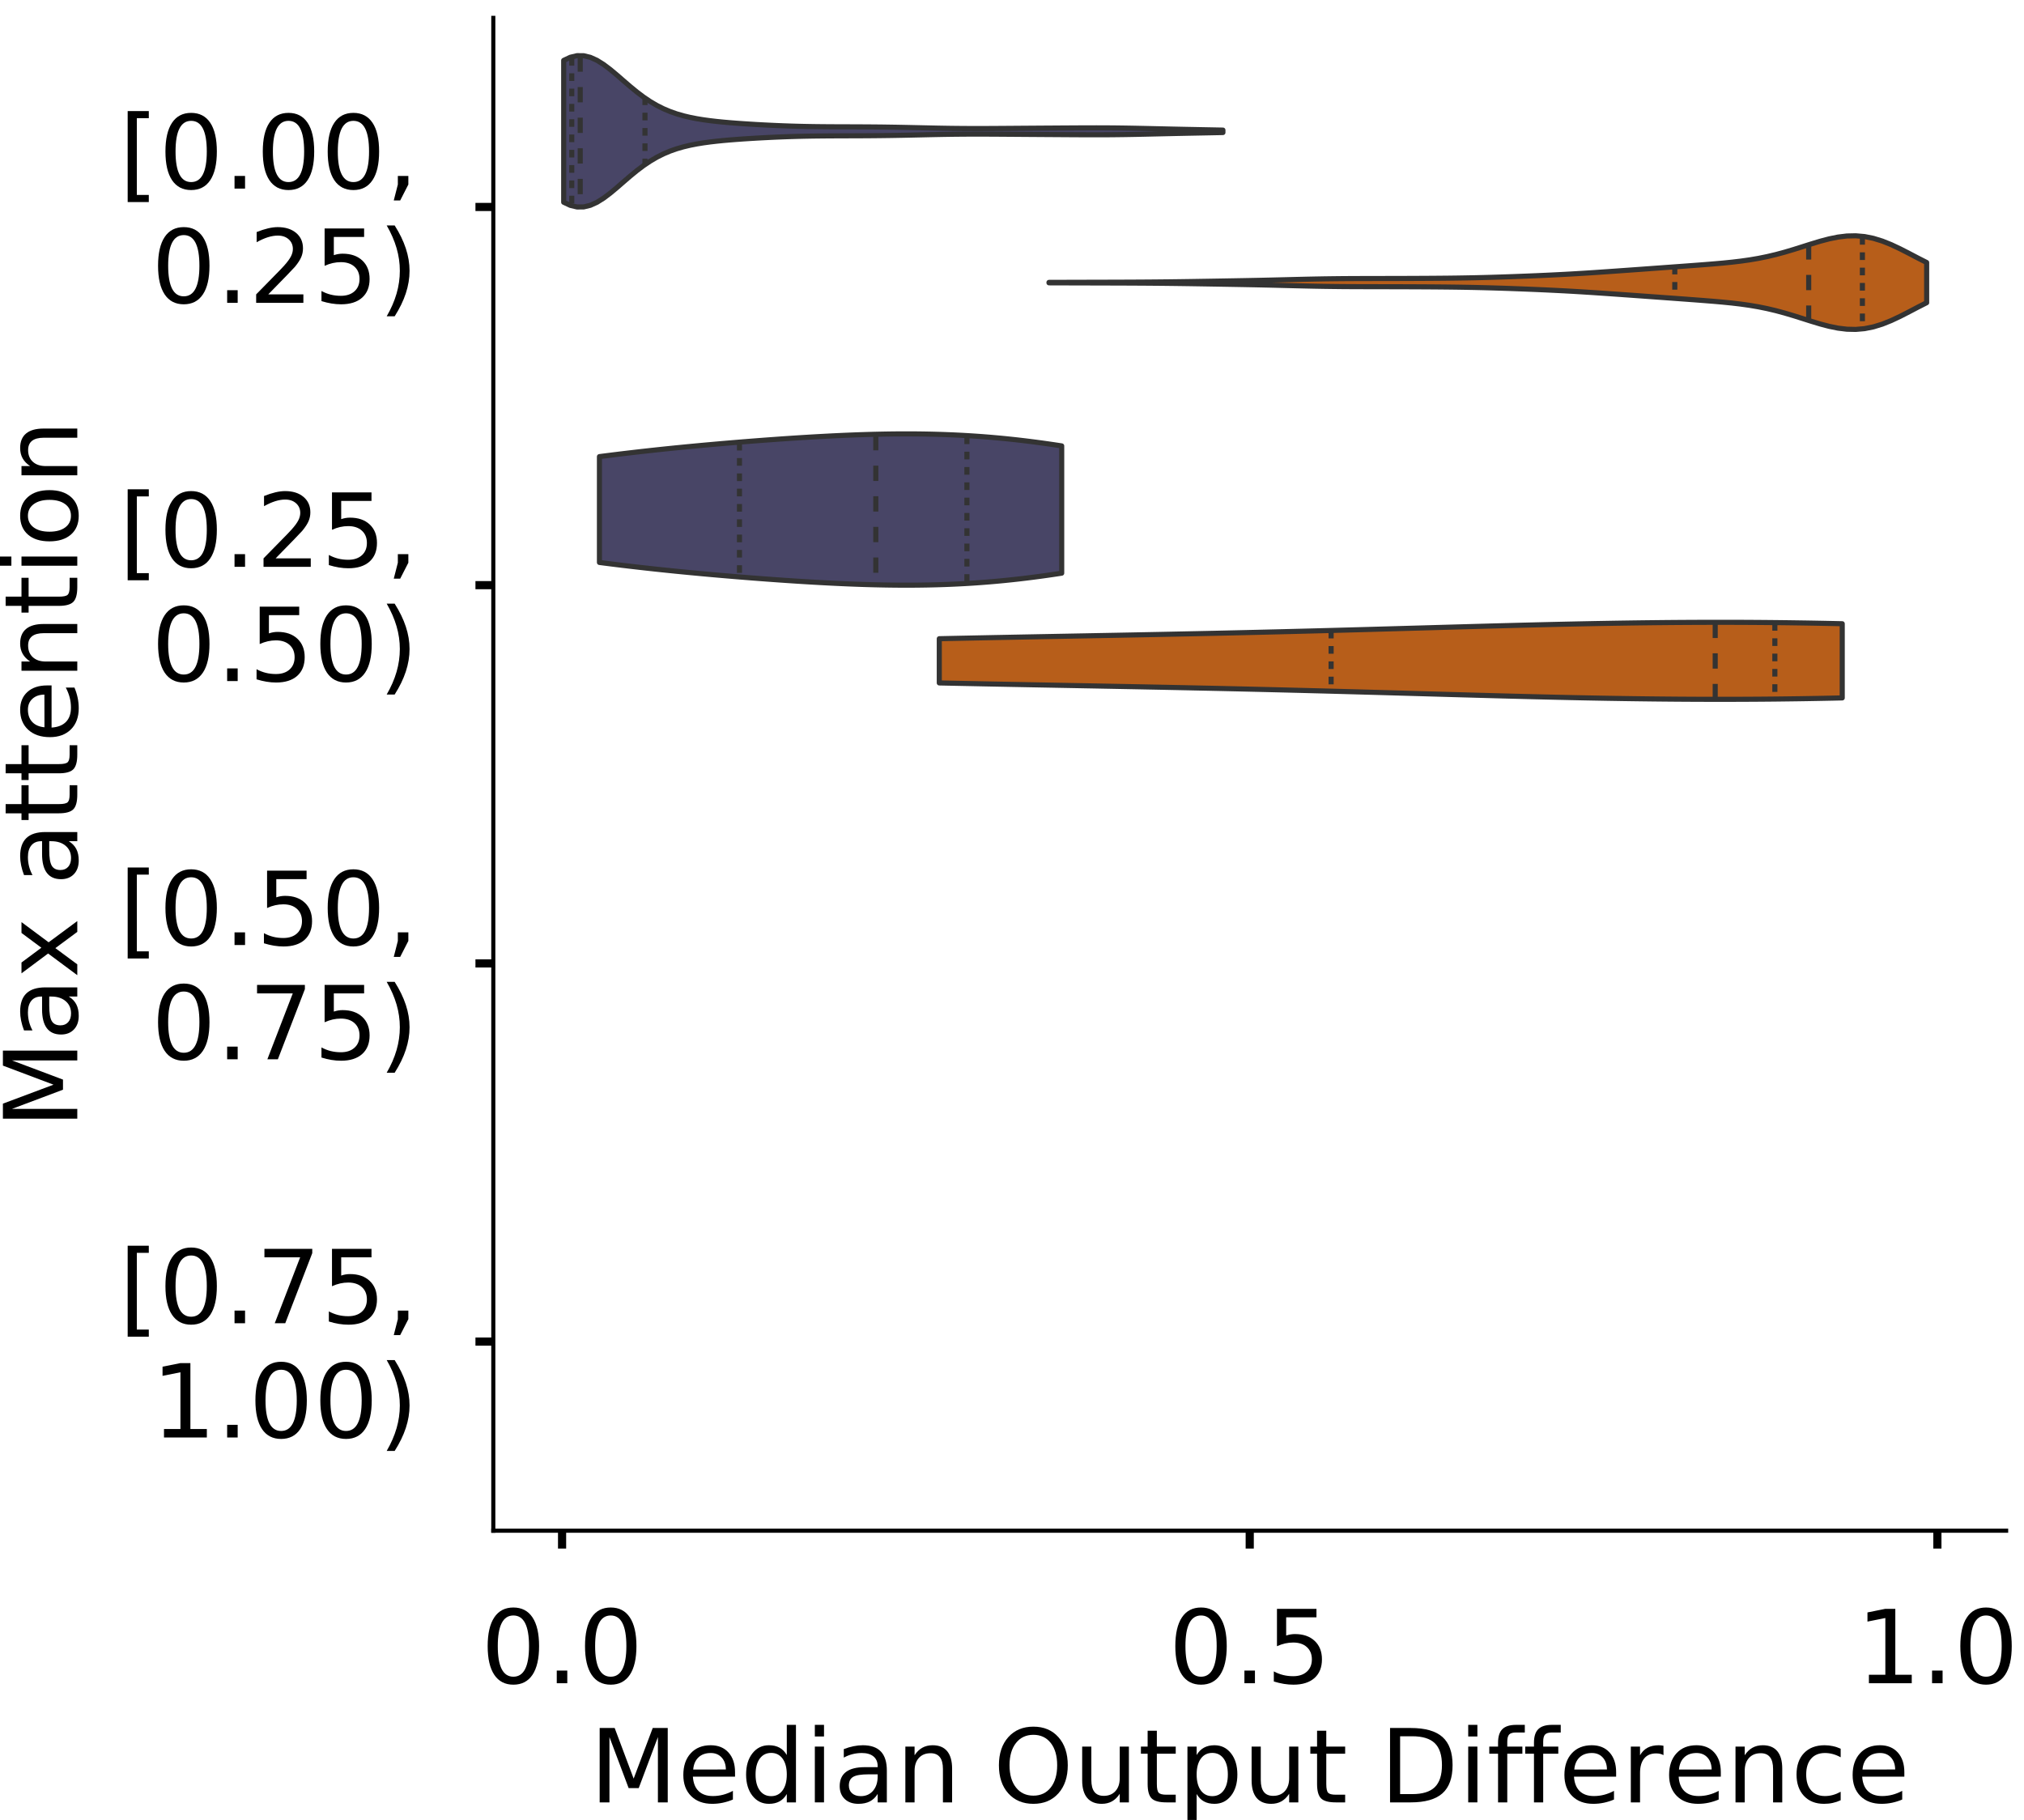 <?xml version="1.0" encoding="utf-8" standalone="no"?>
<!DOCTYPE svg PUBLIC "-//W3C//DTD SVG 1.1//EN"
  "http://www.w3.org/Graphics/SVG/1.1/DTD/svg11.dtd">
<!-- Created with matplotlib (https://matplotlib.org/) -->
<svg height="356.753pt" version="1.1" viewBox="0 0 396.753 356.753" width="396.753pt" xmlns="http://www.w3.org/2000/svg" xmlns:xlink="http://www.w3.org/1999/xlink">
 <defs>
  <style type="text/css">
*{stroke-linecap:butt;stroke-linejoin:round;}
  </style>
 </defs>
 <g id="figure_1">
  <g id="patch_1">
   <path d="M 0 356.753 
L 396.753 356.753 
L 396.753 0 
L 0 0 
z
" style="fill:#ffffff;"/>
  </g>
  <g id="axes_1">
   <g id="patch_2">
    <path d="M 96.7 300.053 
L 393.253 300.053 
L 393.253 3.5 
L 96.7 3.5 
z
" style="fill:#ffffff;"/>
   </g>
   <g id="PolyCollection_1">
    <defs>
     <path d="M 110.497 -317.107 
L 110.497 -344.916 
L 111.802 -345.531 
L 113.108 -345.839 
L 114.413 -345.831 
L 115.718 -345.517 
L 117.024 -344.927 
L 118.329 -344.11 
L 119.634 -343.125 
L 120.94 -342.034 
L 122.245 -340.9 
L 123.55 -339.777 
L 124.856 -338.708 
L 126.161 -337.724 
L 127.466 -336.846 
L 128.771 -336.081 
L 130.077 -335.428 
L 131.382 -334.879 
L 132.687 -334.423 
L 133.993 -334.047 
L 135.298 -333.738 
L 136.603 -333.483 
L 137.909 -333.271 
L 139.214 -333.094 
L 140.519 -332.943 
L 141.825 -332.812 
L 143.13 -332.698 
L 144.435 -332.595 
L 145.741 -332.503 
L 147.046 -332.419 
L 148.351 -332.341 
L 149.657 -332.269 
L 150.962 -332.204 
L 152.267 -332.145 
L 153.572 -332.092 
L 154.878 -332.046 
L 156.183 -332.007 
L 157.488 -331.975 
L 158.794 -331.95 
L 160.099 -331.931 
L 161.404 -331.917 
L 162.71 -331.907 
L 164.015 -331.9 
L 165.32 -331.896 
L 166.626 -331.892 
L 167.931 -331.887 
L 169.236 -331.881 
L 170.542 -331.873 
L 171.847 -331.862 
L 173.152 -331.848 
L 174.458 -331.829 
L 175.763 -331.808 
L 177.068 -331.783 
L 178.373 -331.756 
L 179.679 -331.727 
L 180.984 -331.698 
L 182.289 -331.669 
L 183.595 -331.641 
L 184.9 -331.617 
L 186.205 -331.596 
L 187.511 -331.58 
L 188.816 -331.568 
L 190.121 -331.561 
L 191.427 -331.558 
L 192.732 -331.56 
L 194.037 -331.565 
L 195.343 -331.572 
L 196.648 -331.581 
L 197.953 -331.59 
L 199.259 -331.6 
L 200.564 -331.61 
L 201.869 -331.619 
L 203.175 -331.628 
L 204.48 -331.637 
L 205.785 -331.645 
L 207.09 -331.654 
L 208.396 -331.663 
L 209.701 -331.671 
L 211.006 -331.679 
L 212.312 -331.685 
L 213.617 -331.689 
L 214.922 -331.691 
L 216.228 -331.688 
L 217.533 -331.681 
L 218.838 -331.669 
L 220.144 -331.653 
L 221.449 -331.632 
L 222.754 -331.607 
L 224.06 -331.58 
L 225.365 -331.551 
L 226.67 -331.521 
L 227.976 -331.491 
L 229.281 -331.461 
L 230.586 -331.433 
L 231.891 -331.405 
L 233.197 -331.379 
L 234.502 -331.354 
L 235.807 -331.328 
L 237.113 -331.303 
L 238.418 -331.278 
L 239.723 -331.252 
L 239.723 -330.772 
L 239.723 -330.772 
L 238.418 -330.746 
L 237.113 -330.72 
L 235.807 -330.695 
L 234.502 -330.67 
L 233.197 -330.645 
L 231.891 -330.618 
L 230.586 -330.591 
L 229.281 -330.562 
L 227.976 -330.533 
L 226.67 -330.503 
L 225.365 -330.473 
L 224.06 -330.444 
L 222.754 -330.416 
L 221.449 -330.392 
L 220.144 -330.371 
L 218.838 -330.355 
L 217.533 -330.343 
L 216.228 -330.336 
L 214.922 -330.333 
L 213.617 -330.334 
L 212.312 -330.339 
L 211.006 -330.345 
L 209.701 -330.353 
L 208.396 -330.361 
L 207.09 -330.37 
L 205.785 -330.378 
L 204.48 -330.387 
L 203.175 -330.396 
L 201.869 -330.405 
L 200.564 -330.414 
L 199.259 -330.424 
L 197.953 -330.434 
L 196.648 -330.443 
L 195.343 -330.452 
L 194.037 -330.459 
L 192.732 -330.464 
L 191.427 -330.465 
L 190.121 -330.463 
L 188.816 -330.456 
L 187.511 -330.444 
L 186.205 -330.428 
L 184.9 -330.407 
L 183.595 -330.382 
L 182.289 -330.355 
L 180.984 -330.326 
L 179.679 -330.297 
L 178.373 -330.268 
L 177.068 -330.24 
L 175.763 -330.216 
L 174.458 -330.194 
L 173.152 -330.176 
L 171.847 -330.162 
L 170.542 -330.151 
L 169.236 -330.142 
L 167.931 -330.137 
L 166.626 -330.132 
L 165.32 -330.128 
L 164.015 -330.123 
L 162.71 -330.117 
L 161.404 -330.107 
L 160.099 -330.093 
L 158.794 -330.074 
L 157.488 -330.049 
L 156.183 -330.017 
L 154.878 -329.978 
L 153.572 -329.932 
L 152.267 -329.879 
L 150.962 -329.82 
L 149.657 -329.754 
L 148.351 -329.683 
L 147.046 -329.605 
L 145.741 -329.521 
L 144.435 -329.428 
L 143.13 -329.326 
L 141.825 -329.212 
L 140.519 -329.081 
L 139.214 -328.93 
L 137.909 -328.752 
L 136.603 -328.541 
L 135.298 -328.286 
L 133.993 -327.976 
L 132.687 -327.601 
L 131.382 -327.145 
L 130.077 -326.596 
L 128.771 -325.943 
L 127.466 -325.177 
L 126.161 -324.299 
L 124.856 -323.316 
L 123.55 -322.247 
L 122.245 -321.124 
L 120.94 -319.989 
L 119.634 -318.899 
L 118.329 -317.914 
L 117.024 -317.097 
L 115.718 -316.507 
L 114.413 -316.192 
L 113.108 -316.184 
L 111.802 -316.493 
L 110.497 -317.107 
z
" id="m5680ef3401" style="stroke:#333333;"/>
    </defs>
    <g clip-path="url(#peee712cb5f)">
     <use style="fill:#484566;stroke:#333333;" x="0" xlink:href="#m5680ef3401" y="356.753"/>
    </g>
   </g>
   <g id="PolyCollection_2">
    <defs>
     <path d="M 205.626 -301.312 
L 205.626 -301.401 
L 207.364 -301.407 
L 209.102 -301.411 
L 210.84 -301.416 
L 212.578 -301.42 
L 214.316 -301.425 
L 216.053 -301.429 
L 217.791 -301.434 
L 219.529 -301.439 
L 221.267 -301.446 
L 223.005 -301.455 
L 224.742 -301.466 
L 226.48 -301.48 
L 228.218 -301.497 
L 229.956 -301.517 
L 231.694 -301.54 
L 233.432 -301.565 
L 235.169 -301.593 
L 236.907 -301.621 
L 238.645 -301.65 
L 240.383 -301.68 
L 242.121 -301.711 
L 243.859 -301.742 
L 245.596 -301.776 
L 247.334 -301.812 
L 249.072 -301.851 
L 250.81 -301.893 
L 252.548 -301.936 
L 254.286 -301.979 
L 256.023 -302.02 
L 257.761 -302.057 
L 259.499 -302.089 
L 261.237 -302.113 
L 262.975 -302.132 
L 264.712 -302.144 
L 266.45 -302.151 
L 268.188 -302.156 
L 269.926 -302.159 
L 271.664 -302.162 
L 273.402 -302.166 
L 275.139 -302.17 
L 276.877 -302.177 
L 278.615 -302.185 
L 280.353 -302.195 
L 282.091 -302.208 
L 283.829 -302.225 
L 285.566 -302.247 
L 287.304 -302.275 
L 289.042 -302.308 
L 290.78 -302.349 
L 292.518 -302.396 
L 294.256 -302.449 
L 295.993 -302.508 
L 297.731 -302.572 
L 299.469 -302.639 
L 301.207 -302.711 
L 302.945 -302.788 
L 304.683 -302.871 
L 306.42 -302.959 
L 308.158 -303.055 
L 309.896 -303.158 
L 311.634 -303.267 
L 313.372 -303.382 
L 315.109 -303.501 
L 316.847 -303.623 
L 318.585 -303.746 
L 320.323 -303.87 
L 322.061 -303.995 
L 323.799 -304.121 
L 325.536 -304.246 
L 327.274 -304.372 
L 329.012 -304.499 
L 330.75 -304.627 
L 332.488 -304.756 
L 334.226 -304.889 
L 335.963 -305.029 
L 337.701 -305.182 
L 339.439 -305.356 
L 341.177 -305.56 
L 342.915 -305.804 
L 344.653 -306.098 
L 346.39 -306.45 
L 348.128 -306.861 
L 349.866 -307.331 
L 351.604 -307.848 
L 353.342 -308.396 
L 355.079 -308.947 
L 356.817 -309.471 
L 358.555 -309.929 
L 360.293 -310.282 
L 362.031 -310.493 
L 363.769 -310.532 
L 365.506 -310.38 
L 367.244 -310.03 
L 368.982 -309.495 
L 370.72 -308.799 
L 372.458 -307.982 
L 374.196 -307.093 
L 375.933 -306.182 
L 377.671 -305.297 
L 377.671 -297.416 
L 377.671 -297.416 
L 375.933 -296.531 
L 374.196 -295.62 
L 372.458 -294.731 
L 370.72 -293.914 
L 368.982 -293.218 
L 367.244 -292.683 
L 365.506 -292.333 
L 363.769 -292.181 
L 362.031 -292.22 
L 360.293 -292.431 
L 358.555 -292.784 
L 356.817 -293.242 
L 355.079 -293.766 
L 353.342 -294.317 
L 351.604 -294.865 
L 349.866 -295.382 
L 348.128 -295.852 
L 346.39 -296.263 
L 344.653 -296.615 
L 342.915 -296.909 
L 341.177 -297.153 
L 339.439 -297.357 
L 337.701 -297.531 
L 335.963 -297.684 
L 334.226 -297.824 
L 332.488 -297.957 
L 330.75 -298.086 
L 329.012 -298.214 
L 327.274 -298.341 
L 325.536 -298.467 
L 323.799 -298.592 
L 322.061 -298.718 
L 320.323 -298.843 
L 318.585 -298.967 
L 316.847 -299.09 
L 315.109 -299.212 
L 313.372 -299.331 
L 311.634 -299.446 
L 309.896 -299.555 
L 308.158 -299.658 
L 306.42 -299.754 
L 304.683 -299.842 
L 302.945 -299.925 
L 301.207 -300.002 
L 299.469 -300.074 
L 297.731 -300.141 
L 295.993 -300.205 
L 294.256 -300.264 
L 292.518 -300.317 
L 290.78 -300.364 
L 289.042 -300.405 
L 287.304 -300.438 
L 285.566 -300.466 
L 283.829 -300.488 
L 282.091 -300.505 
L 280.353 -300.518 
L 278.615 -300.528 
L 276.877 -300.536 
L 275.139 -300.543 
L 273.402 -300.547 
L 271.664 -300.551 
L 269.926 -300.554 
L 268.188 -300.557 
L 266.45 -300.562 
L 264.712 -300.569 
L 262.975 -300.581 
L 261.237 -300.6 
L 259.499 -300.624 
L 257.761 -300.656 
L 256.023 -300.693 
L 254.286 -300.734 
L 252.548 -300.777 
L 250.81 -300.82 
L 249.072 -300.862 
L 247.334 -300.901 
L 245.596 -300.937 
L 243.859 -300.971 
L 242.121 -301.002 
L 240.383 -301.033 
L 238.645 -301.063 
L 236.907 -301.092 
L 235.169 -301.12 
L 233.432 -301.148 
L 231.694 -301.173 
L 229.956 -301.196 
L 228.218 -301.216 
L 226.48 -301.233 
L 224.742 -301.247 
L 223.005 -301.258 
L 221.267 -301.267 
L 219.529 -301.274 
L 217.791 -301.279 
L 216.053 -301.284 
L 214.316 -301.288 
L 212.578 -301.293 
L 210.84 -301.297 
L 209.102 -301.302 
L 207.364 -301.306 
L 205.626 -301.312 
z
" id="m2da9408fcd" style="stroke:#333333;"/>
    </defs>
    <g clip-path="url(#peee712cb5f)">
     <use style="fill:#b75e1a;stroke:#333333;" x="0" xlink:href="#m2da9408fcd" y="356.753"/>
    </g>
   </g>
   <g id="PolyCollection_3">
    <defs>
     <path d="M 117.506 -246.499 
L 117.506 -267.248 
L 118.421 -267.366 
L 119.337 -267.482 
L 120.252 -267.596 
L 121.167 -267.709 
L 122.083 -267.82 
L 122.998 -267.929 
L 123.913 -268.036 
L 124.828 -268.142 
L 125.744 -268.246 
L 126.659 -268.348 
L 127.574 -268.449 
L 128.49 -268.548 
L 129.405 -268.646 
L 130.32 -268.742 
L 131.236 -268.836 
L 132.151 -268.929 
L 133.066 -269.02 
L 133.981 -269.11 
L 134.897 -269.199 
L 135.812 -269.286 
L 136.727 -269.372 
L 137.643 -269.457 
L 138.558 -269.54 
L 139.473 -269.622 
L 140.389 -269.703 
L 141.304 -269.783 
L 142.219 -269.861 
L 143.134 -269.938 
L 144.05 -270.015 
L 144.965 -270.09 
L 145.88 -270.163 
L 146.796 -270.236 
L 147.711 -270.307 
L 148.626 -270.378 
L 149.541 -270.447 
L 150.457 -270.515 
L 151.372 -270.581 
L 152.287 -270.647 
L 153.203 -270.711 
L 154.118 -270.774 
L 155.033 -270.835 
L 155.949 -270.895 
L 156.864 -270.953 
L 157.779 -271.01 
L 158.694 -271.065 
L 159.61 -271.119 
L 160.525 -271.171 
L 161.44 -271.22 
L 162.356 -271.268 
L 163.271 -271.315 
L 164.186 -271.358 
L 165.101 -271.4 
L 166.017 -271.44 
L 166.932 -271.477 
L 167.847 -271.512 
L 168.763 -271.544 
L 169.678 -271.573 
L 170.593 -271.6 
L 171.509 -271.624 
L 172.424 -271.644 
L 173.339 -271.662 
L 174.254 -271.677 
L 175.17 -271.688 
L 176.085 -271.696 
L 177 -271.7 
L 177.916 -271.701 
L 178.831 -271.698 
L 179.746 -271.692 
L 180.661 -271.681 
L 181.577 -271.667 
L 182.492 -271.649 
L 183.407 -271.626 
L 184.323 -271.599 
L 185.238 -271.569 
L 186.153 -271.533 
L 187.069 -271.494 
L 187.984 -271.45 
L 188.899 -271.402 
L 189.814 -271.349 
L 190.73 -271.291 
L 191.645 -271.229 
L 192.56 -271.163 
L 193.476 -271.091 
L 194.391 -271.016 
L 195.306 -270.935 
L 196.221 -270.851 
L 197.137 -270.761 
L 198.052 -270.667 
L 198.967 -270.569 
L 199.883 -270.466 
L 200.798 -270.358 
L 201.713 -270.246 
L 202.629 -270.13 
L 203.544 -270.01 
L 204.459 -269.885 
L 205.374 -269.757 
L 206.29 -269.624 
L 207.205 -269.488 
L 208.12 -269.347 
L 208.12 -244.4 
L 208.12 -244.4 
L 207.205 -244.259 
L 206.29 -244.123 
L 205.374 -243.99 
L 204.459 -243.862 
L 203.544 -243.737 
L 202.629 -243.617 
L 201.713 -243.501 
L 200.798 -243.389 
L 199.883 -243.281 
L 198.967 -243.178 
L 198.052 -243.08 
L 197.137 -242.986 
L 196.221 -242.896 
L 195.306 -242.812 
L 194.391 -242.731 
L 193.476 -242.656 
L 192.56 -242.584 
L 191.645 -242.518 
L 190.73 -242.456 
L 189.814 -242.398 
L 188.899 -242.345 
L 187.984 -242.297 
L 187.069 -242.253 
L 186.153 -242.214 
L 185.238 -242.178 
L 184.323 -242.148 
L 183.407 -242.121 
L 182.492 -242.098 
L 181.577 -242.08 
L 180.661 -242.066 
L 179.746 -242.055 
L 178.831 -242.049 
L 177.916 -242.046 
L 177 -242.047 
L 176.085 -242.051 
L 175.17 -242.059 
L 174.254 -242.07 
L 173.339 -242.085 
L 172.424 -242.103 
L 171.509 -242.123 
L 170.593 -242.147 
L 169.678 -242.174 
L 168.763 -242.203 
L 167.847 -242.235 
L 166.932 -242.27 
L 166.017 -242.307 
L 165.101 -242.347 
L 164.186 -242.389 
L 163.271 -242.432 
L 162.356 -242.479 
L 161.44 -242.527 
L 160.525 -242.576 
L 159.61 -242.628 
L 158.694 -242.682 
L 157.779 -242.737 
L 156.864 -242.794 
L 155.949 -242.852 
L 155.033 -242.912 
L 154.118 -242.973 
L 153.203 -243.036 
L 152.287 -243.1 
L 151.372 -243.166 
L 150.457 -243.232 
L 149.541 -243.3 
L 148.626 -243.369 
L 147.711 -243.44 
L 146.796 -243.511 
L 145.88 -243.584 
L 144.965 -243.657 
L 144.05 -243.732 
L 143.134 -243.809 
L 142.219 -243.886 
L 141.304 -243.964 
L 140.389 -244.044 
L 139.473 -244.125 
L 138.558 -244.207 
L 137.643 -244.29 
L 136.727 -244.375 
L 135.812 -244.461 
L 134.897 -244.548 
L 133.981 -244.637 
L 133.066 -244.727 
L 132.151 -244.818 
L 131.236 -244.911 
L 130.32 -245.005 
L 129.405 -245.101 
L 128.49 -245.199 
L 127.574 -245.298 
L 126.659 -245.399 
L 125.744 -245.501 
L 124.828 -245.605 
L 123.913 -245.711 
L 122.998 -245.818 
L 122.083 -245.927 
L 121.167 -246.038 
L 120.252 -246.151 
L 119.337 -246.265 
L 118.421 -246.381 
L 117.506 -246.499 
z
" id="mc941c85f99" style="stroke:#333333;"/>
    </defs>
    <g clip-path="url(#peee712cb5f)">
     <use style="fill:#484566;stroke:#333333;" x="0" xlink:href="#mc941c85f99" y="356.753"/>
    </g>
   </g>
   <g id="PolyCollection_4">
    <defs>
     <path d="M 184.124 -222.883 
L 184.124 -231.553 
L 185.912 -231.591 
L 187.7 -231.628 
L 189.488 -231.665 
L 191.275 -231.701 
L 193.063 -231.736 
L 194.851 -231.772 
L 196.639 -231.806 
L 198.427 -231.841 
L 200.215 -231.875 
L 202.003 -231.909 
L 203.79 -231.943 
L 205.578 -231.976 
L 207.366 -232.01 
L 209.154 -232.043 
L 210.942 -232.077 
L 212.73 -232.11 
L 214.518 -232.144 
L 216.305 -232.177 
L 218.093 -232.211 
L 219.881 -232.245 
L 221.669 -232.279 
L 223.457 -232.314 
L 225.245 -232.349 
L 227.033 -232.384 
L 228.82 -232.42 
L 230.608 -232.457 
L 232.396 -232.493 
L 234.184 -232.531 
L 235.972 -232.569 
L 237.76 -232.607 
L 239.548 -232.647 
L 241.335 -232.687 
L 243.123 -232.727 
L 244.911 -232.768 
L 246.699 -232.81 
L 248.487 -232.853 
L 250.275 -232.896 
L 252.063 -232.94 
L 253.85 -232.985 
L 255.638 -233.03 
L 257.426 -233.076 
L 259.214 -233.123 
L 261.002 -233.17 
L 262.79 -233.218 
L 264.578 -233.266 
L 266.365 -233.315 
L 268.153 -233.364 
L 269.941 -233.414 
L 271.729 -233.464 
L 273.517 -233.514 
L 275.305 -233.564 
L 277.093 -233.615 
L 278.88 -233.665 
L 280.668 -233.716 
L 282.456 -233.767 
L 284.244 -233.817 
L 286.032 -233.867 
L 287.82 -233.917 
L 289.608 -233.966 
L 291.395 -234.015 
L 293.183 -234.063 
L 294.971 -234.11 
L 296.759 -234.157 
L 298.547 -234.203 
L 300.335 -234.247 
L 302.123 -234.291 
L 303.91 -234.333 
L 305.698 -234.374 
L 307.486 -234.413 
L 309.274 -234.451 
L 311.062 -234.487 
L 312.85 -234.522 
L 314.638 -234.554 
L 316.425 -234.585 
L 318.213 -234.613 
L 320.001 -234.64 
L 321.789 -234.664 
L 323.577 -234.685 
L 325.365 -234.705 
L 327.153 -234.722 
L 328.94 -234.736 
L 330.728 -234.747 
L 332.516 -234.756 
L 334.304 -234.762 
L 336.092 -234.766 
L 337.88 -234.766 
L 339.668 -234.763 
L 341.455 -234.758 
L 343.243 -234.749 
L 345.031 -234.737 
L 346.819 -234.722 
L 348.607 -234.704 
L 350.395 -234.683 
L 352.183 -234.658 
L 353.971 -234.631 
L 355.758 -234.6 
L 357.546 -234.566 
L 359.334 -234.529 
L 361.122 -234.489 
L 361.122 -219.947 
L 361.122 -219.947 
L 359.334 -219.907 
L 357.546 -219.87 
L 355.758 -219.836 
L 353.971 -219.805 
L 352.183 -219.778 
L 350.395 -219.754 
L 348.607 -219.732 
L 346.819 -219.714 
L 345.031 -219.699 
L 343.243 -219.688 
L 341.455 -219.679 
L 339.668 -219.673 
L 337.88 -219.67 
L 336.092 -219.671 
L 334.304 -219.674 
L 332.516 -219.68 
L 330.728 -219.689 
L 328.94 -219.7 
L 327.153 -219.715 
L 325.365 -219.732 
L 323.577 -219.751 
L 321.789 -219.773 
L 320.001 -219.797 
L 318.213 -219.823 
L 316.425 -219.852 
L 314.638 -219.882 
L 312.85 -219.915 
L 311.062 -219.949 
L 309.274 -219.985 
L 307.486 -220.023 
L 305.698 -220.063 
L 303.91 -220.103 
L 302.123 -220.146 
L 300.335 -220.189 
L 298.547 -220.234 
L 296.759 -220.279 
L 294.971 -220.326 
L 293.183 -220.373 
L 291.395 -220.422 
L 289.608 -220.47 
L 287.82 -220.52 
L 286.032 -220.569 
L 284.244 -220.619 
L 282.456 -220.67 
L 280.668 -220.72 
L 278.88 -220.771 
L 277.093 -220.822 
L 275.305 -220.872 
L 273.517 -220.923 
L 271.729 -220.973 
L 269.941 -221.023 
L 268.153 -221.072 
L 266.365 -221.122 
L 264.578 -221.17 
L 262.79 -221.219 
L 261.002 -221.266 
L 259.214 -221.314 
L 257.426 -221.36 
L 255.638 -221.406 
L 253.85 -221.451 
L 252.063 -221.496 
L 250.275 -221.54 
L 248.487 -221.583 
L 246.699 -221.626 
L 244.911 -221.668 
L 243.123 -221.709 
L 241.335 -221.75 
L 239.548 -221.79 
L 237.76 -221.829 
L 235.972 -221.867 
L 234.184 -221.905 
L 232.396 -221.943 
L 230.608 -221.98 
L 228.82 -222.016 
L 227.033 -222.052 
L 225.245 -222.087 
L 223.457 -222.122 
L 221.669 -222.157 
L 219.881 -222.191 
L 218.093 -222.225 
L 216.305 -222.259 
L 214.518 -222.293 
L 212.73 -222.326 
L 210.942 -222.36 
L 209.154 -222.393 
L 207.366 -222.426 
L 205.578 -222.46 
L 203.79 -222.493 
L 202.003 -222.527 
L 200.215 -222.561 
L 198.427 -222.595 
L 196.639 -222.63 
L 194.851 -222.665 
L 193.063 -222.7 
L 191.275 -222.736 
L 189.488 -222.772 
L 187.7 -222.808 
L 185.912 -222.845 
L 184.124 -222.883 
z
" id="md02d00d6b4" style="stroke:#333333;"/>
    </defs>
    <g clip-path="url(#peee712cb5f)">
     <use style="fill:#b75e1a;stroke:#333333;" x="0" xlink:href="#md02d00d6b4" y="356.753"/>
    </g>
   </g>
   <g id="patch_3">
    <path clip-path="url(#peee712cb5f)" d="M 110.18 40.569 
L 110.18 40.569 
L 110.18 40.569 
L 110.18 40.569 
z
" style="fill:#484566;stroke:#333333;stroke-linejoin:miter;stroke-width:0.5;"/>
   </g>
   <g id="patch_4">
    <path clip-path="url(#peee712cb5f)" d="M 110.18 40.569 
L 110.18 40.569 
L 110.18 40.569 
L 110.18 40.569 
z
" style="fill:#b75e1a;stroke:#333333;stroke-linejoin:miter;stroke-width:0.5;"/>
   </g>
   <g id="matplotlib.axis_1">
    <g id="xtick_1">
     <g id="line2d_1">
      <defs>
       <path d="M 0 0 
L 0 3.5 
" id="mf7073742e5" style="stroke:#000000;stroke-width:1.6;"/>
      </defs>
      <g>
       <use style="stroke:#000000;stroke-width:1.6;" x="110.18" xlink:href="#mf7073742e5" y="300.053"/>
      </g>
     </g>
     <g id="text_1">
      <!-- 0.0 -->
      <defs>
       <path d="M 31.781 66.406 
Q 24.172 66.406 20.328 58.906 
Q 16.5 51.422 16.5 36.375 
Q 16.5 21.391 20.328 13.891 
Q 24.172 6.391 31.781 6.391 
Q 39.453 6.391 43.281 13.891 
Q 47.125 21.391 47.125 36.375 
Q 47.125 51.422 43.281 58.906 
Q 39.453 66.406 31.781 66.406 
z
M 31.781 74.219 
Q 44.047 74.219 50.516 64.516 
Q 56.984 54.828 56.984 36.375 
Q 56.984 17.969 50.516 8.266 
Q 44.047 -1.422 31.781 -1.422 
Q 19.531 -1.422 13.062 8.266 
Q 6.594 17.969 6.594 36.375 
Q 6.594 54.828 13.062 64.516 
Q 19.531 74.219 31.781 74.219 
z
" id="DejaVuSans-48"/>
       <path d="M 10.688 12.406 
L 21 12.406 
L 21 0 
L 10.688 0 
z
" id="DejaVuSans-46"/>
      </defs>
      <g transform="translate(94.277 329.95)scale(0.2 -0.2)">
       <use xlink:href="#DejaVuSans-48"/>
       <use x="63.623" xlink:href="#DejaVuSans-46"/>
       <use x="95.41" xlink:href="#DejaVuSans-48"/>
      </g>
     </g>
    </g>
    <g id="xtick_2">
     <g id="line2d_2">
      <g>
       <use style="stroke:#000000;stroke-width:1.6;" x="244.977" xlink:href="#mf7073742e5" y="300.053"/>
      </g>
     </g>
     <g id="text_2">
      <!-- 0.5 -->
      <defs>
       <path d="M 10.797 72.906 
L 49.516 72.906 
L 49.516 64.594 
L 19.828 64.594 
L 19.828 46.734 
Q 21.969 47.469 24.109 47.828 
Q 26.266 48.188 28.422 48.188 
Q 40.625 48.188 47.75 41.5 
Q 54.891 34.812 54.891 23.391 
Q 54.891 11.625 47.562 5.094 
Q 40.234 -1.422 26.906 -1.422 
Q 22.312 -1.422 17.547 -0.641 
Q 12.797 0.141 7.719 1.703 
L 7.719 11.625 
Q 12.109 9.234 16.797 8.062 
Q 21.484 6.891 26.703 6.891 
Q 35.156 6.891 40.078 11.328 
Q 45.016 15.766 45.016 23.391 
Q 45.016 31 40.078 35.438 
Q 35.156 39.891 26.703 39.891 
Q 22.75 39.891 18.812 39.016 
Q 14.891 38.141 10.797 36.281 
z
" id="DejaVuSans-53"/>
      </defs>
      <g transform="translate(229.074 329.95)scale(0.2 -0.2)">
       <use xlink:href="#DejaVuSans-48"/>
       <use x="63.623" xlink:href="#DejaVuSans-46"/>
       <use x="95.41" xlink:href="#DejaVuSans-53"/>
      </g>
     </g>
    </g>
    <g id="xtick_3">
     <g id="line2d_3">
      <g>
       <use style="stroke:#000000;stroke-width:1.6;" x="379.774" xlink:href="#mf7073742e5" y="300.053"/>
      </g>
     </g>
     <g id="text_3">
      <!-- 1.0 -->
      <defs>
       <path d="M 12.406 8.297 
L 28.516 8.297 
L 28.516 63.922 
L 10.984 60.406 
L 10.984 69.391 
L 28.422 72.906 
L 38.281 72.906 
L 38.281 8.297 
L 54.391 8.297 
L 54.391 0 
L 12.406 0 
z
" id="DejaVuSans-49"/>
      </defs>
      <g transform="translate(363.871 329.95)scale(0.2 -0.2)">
       <use xlink:href="#DejaVuSans-49"/>
       <use x="63.623" xlink:href="#DejaVuSans-46"/>
       <use x="95.41" xlink:href="#DejaVuSans-48"/>
      </g>
     </g>
    </g>
    <g id="text_4">
     <!-- Median Output Difference -->
     <defs>
      <path d="M 9.812 72.906 
L 24.516 72.906 
L 43.109 23.297 
L 61.812 72.906 
L 76.516 72.906 
L 76.516 0 
L 66.891 0 
L 66.891 64.016 
L 48.094 14.016 
L 38.188 14.016 
L 19.391 64.016 
L 19.391 0 
L 9.812 0 
z
" id="DejaVuSans-77"/>
      <path d="M 56.203 29.594 
L 56.203 25.203 
L 14.891 25.203 
Q 15.484 15.922 20.484 11.062 
Q 25.484 6.203 34.422 6.203 
Q 39.594 6.203 44.453 7.469 
Q 49.312 8.734 54.109 11.281 
L 54.109 2.781 
Q 49.266 0.734 44.188 -0.344 
Q 39.109 -1.422 33.891 -1.422 
Q 20.797 -1.422 13.156 6.188 
Q 5.516 13.812 5.516 26.812 
Q 5.516 40.234 12.766 48.109 
Q 20.016 56 32.328 56 
Q 43.359 56 49.781 48.891 
Q 56.203 41.797 56.203 29.594 
z
M 47.219 32.234 
Q 47.125 39.594 43.094 43.984 
Q 39.062 48.391 32.422 48.391 
Q 24.906 48.391 20.391 44.141 
Q 15.875 39.891 15.188 32.172 
z
" id="DejaVuSans-101"/>
      <path d="M 45.406 46.391 
L 45.406 75.984 
L 54.391 75.984 
L 54.391 0 
L 45.406 0 
L 45.406 8.203 
Q 42.578 3.328 38.25 0.953 
Q 33.938 -1.422 27.875 -1.422 
Q 17.969 -1.422 11.734 6.484 
Q 5.516 14.406 5.516 27.297 
Q 5.516 40.188 11.734 48.094 
Q 17.969 56 27.875 56 
Q 33.938 56 38.25 53.625 
Q 42.578 51.266 45.406 46.391 
z
M 14.797 27.297 
Q 14.797 17.391 18.875 11.75 
Q 22.953 6.109 30.078 6.109 
Q 37.203 6.109 41.297 11.75 
Q 45.406 17.391 45.406 27.297 
Q 45.406 37.203 41.297 42.844 
Q 37.203 48.484 30.078 48.484 
Q 22.953 48.484 18.875 42.844 
Q 14.797 37.203 14.797 27.297 
z
" id="DejaVuSans-100"/>
      <path d="M 9.422 54.688 
L 18.406 54.688 
L 18.406 0 
L 9.422 0 
z
M 9.422 75.984 
L 18.406 75.984 
L 18.406 64.594 
L 9.422 64.594 
z
" id="DejaVuSans-105"/>
      <path d="M 34.281 27.484 
Q 23.391 27.484 19.188 25 
Q 14.984 22.516 14.984 16.5 
Q 14.984 11.719 18.141 8.906 
Q 21.297 6.109 26.703 6.109 
Q 34.188 6.109 38.703 11.406 
Q 43.219 16.703 43.219 25.484 
L 43.219 27.484 
z
M 52.203 31.203 
L 52.203 0 
L 43.219 0 
L 43.219 8.297 
Q 40.141 3.328 35.547 0.953 
Q 30.953 -1.422 24.312 -1.422 
Q 15.922 -1.422 10.953 3.297 
Q 6 8.016 6 15.922 
Q 6 25.141 12.172 29.828 
Q 18.359 34.516 30.609 34.516 
L 43.219 34.516 
L 43.219 35.406 
Q 43.219 41.609 39.141 45 
Q 35.062 48.391 27.688 48.391 
Q 23 48.391 18.547 47.266 
Q 14.109 46.141 10.016 43.891 
L 10.016 52.203 
Q 14.938 54.109 19.578 55.047 
Q 24.219 56 28.609 56 
Q 40.484 56 46.344 49.844 
Q 52.203 43.703 52.203 31.203 
z
" id="DejaVuSans-97"/>
      <path d="M 54.891 33.016 
L 54.891 0 
L 45.906 0 
L 45.906 32.719 
Q 45.906 40.484 42.875 44.328 
Q 39.844 48.188 33.797 48.188 
Q 26.516 48.188 22.312 43.547 
Q 18.109 38.922 18.109 30.906 
L 18.109 0 
L 9.078 0 
L 9.078 54.688 
L 18.109 54.688 
L 18.109 46.188 
Q 21.344 51.125 25.703 53.562 
Q 30.078 56 35.797 56 
Q 45.219 56 50.047 50.172 
Q 54.891 44.344 54.891 33.016 
z
" id="DejaVuSans-110"/>
      <path id="DejaVuSans-32"/>
      <path d="M 39.406 66.219 
Q 28.656 66.219 22.328 58.203 
Q 16.016 50.203 16.016 36.375 
Q 16.016 22.609 22.328 14.594 
Q 28.656 6.594 39.406 6.594 
Q 50.141 6.594 56.422 14.594 
Q 62.703 22.609 62.703 36.375 
Q 62.703 50.203 56.422 58.203 
Q 50.141 66.219 39.406 66.219 
z
M 39.406 74.219 
Q 54.734 74.219 63.906 63.938 
Q 73.094 53.656 73.094 36.375 
Q 73.094 19.141 63.906 8.859 
Q 54.734 -1.422 39.406 -1.422 
Q 24.031 -1.422 14.812 8.828 
Q 5.609 19.094 5.609 36.375 
Q 5.609 53.656 14.812 63.938 
Q 24.031 74.219 39.406 74.219 
z
" id="DejaVuSans-79"/>
      <path d="M 8.5 21.578 
L 8.5 54.688 
L 17.484 54.688 
L 17.484 21.922 
Q 17.484 14.156 20.5 10.266 
Q 23.531 6.391 29.594 6.391 
Q 36.859 6.391 41.078 11.031 
Q 45.312 15.672 45.312 23.688 
L 45.312 54.688 
L 54.297 54.688 
L 54.297 0 
L 45.312 0 
L 45.312 8.406 
Q 42.047 3.422 37.719 1 
Q 33.406 -1.422 27.688 -1.422 
Q 18.266 -1.422 13.375 4.438 
Q 8.5 10.297 8.5 21.578 
z
M 31.109 56 
z
" id="DejaVuSans-117"/>
      <path d="M 18.312 70.219 
L 18.312 54.688 
L 36.812 54.688 
L 36.812 47.703 
L 18.312 47.703 
L 18.312 18.016 
Q 18.312 11.328 20.141 9.422 
Q 21.969 7.516 27.594 7.516 
L 36.812 7.516 
L 36.812 0 
L 27.594 0 
Q 17.188 0 13.234 3.875 
Q 9.281 7.766 9.281 18.016 
L 9.281 47.703 
L 2.688 47.703 
L 2.688 54.688 
L 9.281 54.688 
L 9.281 70.219 
z
" id="DejaVuSans-116"/>
      <path d="M 18.109 8.203 
L 18.109 -20.797 
L 9.078 -20.797 
L 9.078 54.688 
L 18.109 54.688 
L 18.109 46.391 
Q 20.953 51.266 25.266 53.625 
Q 29.594 56 35.594 56 
Q 45.562 56 51.781 48.094 
Q 58.016 40.188 58.016 27.297 
Q 58.016 14.406 51.781 6.484 
Q 45.562 -1.422 35.594 -1.422 
Q 29.594 -1.422 25.266 0.953 
Q 20.953 3.328 18.109 8.203 
z
M 48.688 27.297 
Q 48.688 37.203 44.609 42.844 
Q 40.531 48.484 33.406 48.484 
Q 26.266 48.484 22.188 42.844 
Q 18.109 37.203 18.109 27.297 
Q 18.109 17.391 22.188 11.75 
Q 26.266 6.109 33.406 6.109 
Q 40.531 6.109 44.609 11.75 
Q 48.688 17.391 48.688 27.297 
z
" id="DejaVuSans-112"/>
      <path d="M 19.672 64.797 
L 19.672 8.109 
L 31.594 8.109 
Q 46.688 8.109 53.688 14.938 
Q 60.688 21.781 60.688 36.531 
Q 60.688 51.172 53.688 57.984 
Q 46.688 64.797 31.594 64.797 
z
M 9.812 72.906 
L 30.078 72.906 
Q 51.266 72.906 61.172 64.094 
Q 71.094 55.281 71.094 36.531 
Q 71.094 17.672 61.125 8.828 
Q 51.172 0 30.078 0 
L 9.812 0 
z
" id="DejaVuSans-68"/>
      <path d="M 37.109 75.984 
L 37.109 68.5 
L 28.516 68.5 
Q 23.688 68.5 21.797 66.547 
Q 19.922 64.594 19.922 59.516 
L 19.922 54.688 
L 34.719 54.688 
L 34.719 47.703 
L 19.922 47.703 
L 19.922 0 
L 10.891 0 
L 10.891 47.703 
L 2.297 47.703 
L 2.297 54.688 
L 10.891 54.688 
L 10.891 58.5 
Q 10.891 67.625 15.141 71.797 
Q 19.391 75.984 28.609 75.984 
z
" id="DejaVuSans-102"/>
      <path d="M 41.109 46.297 
Q 39.594 47.172 37.812 47.578 
Q 36.031 48 33.891 48 
Q 26.266 48 22.188 43.047 
Q 18.109 38.094 18.109 28.812 
L 18.109 0 
L 9.078 0 
L 9.078 54.688 
L 18.109 54.688 
L 18.109 46.188 
Q 20.953 51.172 25.484 53.578 
Q 30.031 56 36.531 56 
Q 37.453 56 38.578 55.875 
Q 39.703 55.766 41.062 55.516 
z
" id="DejaVuSans-114"/>
      <path d="M 48.781 52.594 
L 48.781 44.188 
Q 44.969 46.297 41.141 47.344 
Q 37.312 48.391 33.406 48.391 
Q 24.656 48.391 19.812 42.844 
Q 14.984 37.312 14.984 27.297 
Q 14.984 17.281 19.812 11.734 
Q 24.656 6.203 33.406 6.203 
Q 37.312 6.203 41.141 7.25 
Q 44.969 8.297 48.781 10.406 
L 48.781 2.094 
Q 45.016 0.344 40.984 -0.531 
Q 36.969 -1.422 32.422 -1.422 
Q 20.062 -1.422 12.781 6.344 
Q 5.516 14.109 5.516 27.297 
Q 5.516 40.672 12.859 48.328 
Q 20.219 56 33.016 56 
Q 37.156 56 41.109 55.141 
Q 45.062 54.297 48.781 52.594 
z
" id="DejaVuSans-99"/>
     </defs>
     <g transform="translate(115.589 353.306)scale(0.2 -0.2)">
      <use xlink:href="#DejaVuSans-77"/>
      <use x="86.279" xlink:href="#DejaVuSans-101"/>
      <use x="147.803" xlink:href="#DejaVuSans-100"/>
      <use x="211.279" xlink:href="#DejaVuSans-105"/>
      <use x="239.062" xlink:href="#DejaVuSans-97"/>
      <use x="300.342" xlink:href="#DejaVuSans-110"/>
      <use x="363.721" xlink:href="#DejaVuSans-32"/>
      <use x="395.508" xlink:href="#DejaVuSans-79"/>
      <use x="474.219" xlink:href="#DejaVuSans-117"/>
      <use x="537.598" xlink:href="#DejaVuSans-116"/>
      <use x="576.807" xlink:href="#DejaVuSans-112"/>
      <use x="640.283" xlink:href="#DejaVuSans-117"/>
      <use x="703.662" xlink:href="#DejaVuSans-116"/>
      <use x="742.871" xlink:href="#DejaVuSans-32"/>
      <use x="774.658" xlink:href="#DejaVuSans-68"/>
      <use x="851.66" xlink:href="#DejaVuSans-105"/>
      <use x="879.443" xlink:href="#DejaVuSans-102"/>
      <use x="914.648" xlink:href="#DejaVuSans-102"/>
      <use x="949.854" xlink:href="#DejaVuSans-101"/>
      <use x="1011.377" xlink:href="#DejaVuSans-114"/>
      <use x="1052.459" xlink:href="#DejaVuSans-101"/>
      <use x="1113.982" xlink:href="#DejaVuSans-110"/>
      <use x="1177.361" xlink:href="#DejaVuSans-99"/>
      <use x="1232.342" xlink:href="#DejaVuSans-101"/>
     </g>
    </g>
   </g>
   <g id="matplotlib.axis_2">
    <g id="ytick_1">
     <g id="line2d_4">
      <defs>
       <path d="M 0 0 
L -3.5 0 
" id="mf7327983f2" style="stroke:#000000;stroke-width:1.6;"/>
      </defs>
      <g>
       <use style="stroke:#000000;stroke-width:1.6;" x="96.7" xlink:href="#mf7327983f2" y="40.569"/>
      </g>
     </g>
     <g id="text_5">
      <!-- [0.00, -->
      <defs>
       <path d="M 8.594 75.984 
L 29.297 75.984 
L 29.297 69 
L 17.578 69 
L 17.578 -6.203 
L 29.297 -6.203 
L 29.297 -13.188 
L 8.594 -13.188 
z
" id="DejaVuSans-91"/>
       <path d="M 11.719 12.406 
L 22.016 12.406 
L 22.016 4 
L 14.016 -11.625 
L 7.719 -11.625 
L 11.719 4 
z
" id="DejaVuSans-44"/>
      </defs>
      <g transform="translate(23.309 36.97)scale(0.2 -0.2)">
       <use xlink:href="#DejaVuSans-91"/>
       <use x="39.014" xlink:href="#DejaVuSans-48"/>
       <use x="102.637" xlink:href="#DejaVuSans-46"/>
       <use x="134.424" xlink:href="#DejaVuSans-48"/>
       <use x="198.047" xlink:href="#DejaVuSans-48"/>
       <use x="261.67" xlink:href="#DejaVuSans-44"/>
      </g>
      <!-- 0.25) -->
      <defs>
       <path d="M 19.188 8.297 
L 53.609 8.297 
L 53.609 0 
L 7.328 0 
L 7.328 8.297 
Q 12.938 14.109 22.625 23.891 
Q 32.328 33.688 34.812 36.531 
Q 39.547 41.844 41.422 45.531 
Q 43.312 49.219 43.312 52.781 
Q 43.312 58.594 39.234 62.25 
Q 35.156 65.922 28.609 65.922 
Q 23.969 65.922 18.812 64.312 
Q 13.672 62.703 7.812 59.422 
L 7.812 69.391 
Q 13.766 71.781 18.938 73 
Q 24.125 74.219 28.422 74.219 
Q 39.75 74.219 46.484 68.547 
Q 53.219 62.891 53.219 53.422 
Q 53.219 48.922 51.531 44.891 
Q 49.859 40.875 45.406 35.406 
Q 44.188 33.984 37.641 27.219 
Q 31.109 20.453 19.188 8.297 
z
" id="DejaVuSans-50"/>
       <path d="M 8.016 75.875 
L 15.828 75.875 
Q 23.141 64.359 26.781 53.312 
Q 30.422 42.281 30.422 31.391 
Q 30.422 20.453 26.781 9.375 
Q 23.141 -1.703 15.828 -13.188 
L 8.016 -13.188 
Q 14.5 -2 17.703 9.062 
Q 20.906 20.125 20.906 31.391 
Q 20.906 42.672 17.703 53.656 
Q 14.5 64.656 8.016 75.875 
z
" id="DejaVuSans-41"/>
      </defs>
      <g transform="translate(29.666 59.365)scale(0.2 -0.2)">
       <use xlink:href="#DejaVuSans-48"/>
       <use x="63.623" xlink:href="#DejaVuSans-46"/>
       <use x="95.41" xlink:href="#DejaVuSans-50"/>
       <use x="159.033" xlink:href="#DejaVuSans-53"/>
       <use x="222.656" xlink:href="#DejaVuSans-41"/>
      </g>
     </g>
    </g>
    <g id="ytick_2">
     <g id="line2d_5">
      <g>
       <use style="stroke:#000000;stroke-width:1.6;" x="96.7" xlink:href="#mf7327983f2" y="114.707"/>
      </g>
     </g>
     <g id="text_6">
      <!-- [0.25, -->
      <g transform="translate(23.309 111.108)scale(0.2 -0.2)">
       <use xlink:href="#DejaVuSans-91"/>
       <use x="39.014" xlink:href="#DejaVuSans-48"/>
       <use x="102.637" xlink:href="#DejaVuSans-46"/>
       <use x="134.424" xlink:href="#DejaVuSans-50"/>
       <use x="198.047" xlink:href="#DejaVuSans-53"/>
       <use x="261.67" xlink:href="#DejaVuSans-44"/>
      </g>
      <!-- 0.50) -->
      <g transform="translate(29.666 133.504)scale(0.2 -0.2)">
       <use xlink:href="#DejaVuSans-48"/>
       <use x="63.623" xlink:href="#DejaVuSans-46"/>
       <use x="95.41" xlink:href="#DejaVuSans-53"/>
       <use x="159.033" xlink:href="#DejaVuSans-48"/>
       <use x="222.656" xlink:href="#DejaVuSans-41"/>
      </g>
     </g>
    </g>
    <g id="ytick_3">
     <g id="line2d_6">
      <g>
       <use style="stroke:#000000;stroke-width:1.6;" x="96.7" xlink:href="#mf7327983f2" y="188.846"/>
      </g>
     </g>
     <g id="text_7">
      <!-- [0.50, -->
      <g transform="translate(23.309 185.246)scale(0.2 -0.2)">
       <use xlink:href="#DejaVuSans-91"/>
       <use x="39.014" xlink:href="#DejaVuSans-48"/>
       <use x="102.637" xlink:href="#DejaVuSans-46"/>
       <use x="134.424" xlink:href="#DejaVuSans-53"/>
       <use x="198.047" xlink:href="#DejaVuSans-48"/>
       <use x="261.67" xlink:href="#DejaVuSans-44"/>
      </g>
      <!-- 0.75) -->
      <defs>
       <path d="M 8.203 72.906 
L 55.078 72.906 
L 55.078 68.703 
L 28.609 0 
L 18.312 0 
L 43.219 64.594 
L 8.203 64.594 
z
" id="DejaVuSans-55"/>
      </defs>
      <g transform="translate(29.666 207.642)scale(0.2 -0.2)">
       <use xlink:href="#DejaVuSans-48"/>
       <use x="63.623" xlink:href="#DejaVuSans-46"/>
       <use x="95.41" xlink:href="#DejaVuSans-55"/>
       <use x="159.033" xlink:href="#DejaVuSans-53"/>
       <use x="222.656" xlink:href="#DejaVuSans-41"/>
      </g>
     </g>
    </g>
    <g id="ytick_4">
     <g id="line2d_7">
      <g>
       <use style="stroke:#000000;stroke-width:1.6;" x="96.7" xlink:href="#mf7327983f2" y="262.984"/>
      </g>
     </g>
     <g id="text_8">
      <!-- [0.75, -->
      <g transform="translate(23.309 259.385)scale(0.2 -0.2)">
       <use xlink:href="#DejaVuSans-91"/>
       <use x="39.014" xlink:href="#DejaVuSans-48"/>
       <use x="102.637" xlink:href="#DejaVuSans-46"/>
       <use x="134.424" xlink:href="#DejaVuSans-55"/>
       <use x="198.047" xlink:href="#DejaVuSans-53"/>
       <use x="261.67" xlink:href="#DejaVuSans-44"/>
      </g>
      <!-- 1.00) -->
      <g transform="translate(29.666 281.78)scale(0.2 -0.2)">
       <use xlink:href="#DejaVuSans-49"/>
       <use x="63.623" xlink:href="#DejaVuSans-46"/>
       <use x="95.41" xlink:href="#DejaVuSans-48"/>
       <use x="159.033" xlink:href="#DejaVuSans-48"/>
       <use x="222.656" xlink:href="#DejaVuSans-41"/>
      </g>
     </g>
    </g>
    <g id="text_9">
     <!-- Max attention -->
     <defs>
      <path d="M 54.891 54.688 
L 35.109 28.078 
L 55.906 0 
L 45.312 0 
L 29.391 21.484 
L 13.484 0 
L 2.875 0 
L 24.125 28.609 
L 4.688 54.688 
L 15.281 54.688 
L 29.781 35.203 
L 44.281 54.688 
z
" id="DejaVuSans-120"/>
      <path d="M 30.609 48.391 
Q 23.391 48.391 19.188 42.75 
Q 14.984 37.109 14.984 27.297 
Q 14.984 17.484 19.156 11.844 
Q 23.344 6.203 30.609 6.203 
Q 37.797 6.203 41.984 11.859 
Q 46.188 17.531 46.188 27.297 
Q 46.188 37.016 41.984 42.703 
Q 37.797 48.391 30.609 48.391 
z
M 30.609 56 
Q 42.328 56 49.016 48.375 
Q 55.719 40.766 55.719 27.297 
Q 55.719 13.875 49.016 6.219 
Q 42.328 -1.422 30.609 -1.422 
Q 18.844 -1.422 12.172 6.219 
Q 5.516 13.875 5.516 27.297 
Q 5.516 40.766 12.172 48.375 
Q 18.844 56 30.609 56 
z
" id="DejaVuSans-111"/>
     </defs>
     <g transform="translate(15.15 221.244)rotate(-90)scale(0.2 -0.2)">
      <use xlink:href="#DejaVuSans-77"/>
      <use x="86.279" xlink:href="#DejaVuSans-97"/>
      <use x="147.559" xlink:href="#DejaVuSans-120"/>
      <use x="206.738" xlink:href="#DejaVuSans-32"/>
      <use x="238.525" xlink:href="#DejaVuSans-97"/>
      <use x="299.805" xlink:href="#DejaVuSans-116"/>
      <use x="339.014" xlink:href="#DejaVuSans-116"/>
      <use x="378.223" xlink:href="#DejaVuSans-101"/>
      <use x="439.746" xlink:href="#DejaVuSans-110"/>
      <use x="503.125" xlink:href="#DejaVuSans-116"/>
      <use x="542.334" xlink:href="#DejaVuSans-105"/>
      <use x="570.117" xlink:href="#DejaVuSans-111"/>
      <use x="631.299" xlink:href="#DejaVuSans-110"/>
     </g>
    </g>
   </g>
   <g id="line2d_8">
    <path clip-path="url(#peee712cb5f)" d="M 112.078 11.368 
L 112.078 40.115 
" style="fill:none;stroke:#333333;stroke-dasharray:1.5,1.5;stroke-dashoffset:0;"/>
   </g>
   <g id="line2d_9">
    <path clip-path="url(#peee712cb5f)" d="M 113.737 11.062 
L 113.737 40.421 
" style="fill:none;stroke:#333333;stroke-dasharray:3,3;stroke-dashoffset:0;"/>
   </g>
   <g id="line2d_10">
    <path clip-path="url(#peee712cb5f)" d="M 126.43 19.096 
L 126.43 32.387 
" style="fill:none;stroke:#333333;stroke-dasharray:1.5,1.5;stroke-dashoffset:0;"/>
   </g>
   <g id="line2d_11">
    <path clip-path="url(#peee712cb5f)" d="M 328.298 52.286 
L 328.298 58.508 
" style="fill:none;stroke:#333333;stroke-dasharray:1.5,1.5;stroke-dashoffset:0;"/>
   </g>
   <g id="line2d_12">
    <path clip-path="url(#peee712cb5f)" d="M 354.549 47.882 
L 354.549 62.912 
" style="fill:none;stroke:#333333;stroke-dasharray:3,3;stroke-dashoffset:0;"/>
   </g>
   <g id="line2d_13">
    <path clip-path="url(#peee712cb5f)" d="M 365.074 46.464 
L 365.074 64.33 
" style="fill:none;stroke:#333333;stroke-dasharray:1.5,1.5;stroke-dashoffset:0;"/>
   </g>
   <g id="line2d_14">
    <path clip-path="url(#peee712cb5f)" d="M 144.953 86.796 
L 144.953 112.964 
" style="fill:none;stroke:#333333;stroke-dasharray:1.5,1.5;stroke-dashoffset:0;"/>
   </g>
   <g id="line2d_15">
    <path clip-path="url(#peee712cb5f)" d="M 171.679 85.277 
L 171.679 114.482 
" style="fill:none;stroke:#333333;stroke-dasharray:3,3;stroke-dashoffset:0;"/>
   </g>
   <g id="line2d_16">
    <path clip-path="url(#peee712cb5f)" d="M 189.54 85.549 
L 189.54 114.21 
" style="fill:none;stroke:#333333;stroke-dasharray:1.5,1.5;stroke-dashoffset:0;"/>
   </g>
   <g id="line2d_17">
    <path clip-path="url(#peee712cb5f)" d="M 260.931 123.643 
L 260.931 135.427 
" style="fill:none;stroke:#333333;stroke-dasharray:1.5,1.5;stroke-dashoffset:0;"/>
   </g>
   <g id="line2d_18">
    <path clip-path="url(#peee712cb5f)" d="M 336.222 122.063 
L 336.222 137.007 
" style="fill:none;stroke:#333333;stroke-dasharray:3,3;stroke-dashoffset:0;"/>
   </g>
   <g id="line2d_19">
    <path clip-path="url(#peee712cb5f)" d="M 347.914 122.124 
L 347.914 136.946 
" style="fill:none;stroke:#333333;stroke-dasharray:1.5,1.5;stroke-dashoffset:0;"/>
   </g>
   <g id="patch_5">
    <path d="M 96.7 300.053 
L 96.7 3.5 
" style="fill:none;stroke:#000000;stroke-linecap:square;stroke-linejoin:miter;stroke-width:0.8;"/>
   </g>
   <g id="patch_6">
    <path d="M 96.7 300.053 
L 393.253 300.053 
" style="fill:none;stroke:#000000;stroke-linecap:square;stroke-linejoin:miter;stroke-width:0.8;"/>
   </g>
  </g>
 </g>
 <defs>
  <clipPath id="peee712cb5f">
   <rect height="296.553" width="296.553" x="96.7" y="3.5"/>
  </clipPath>
 </defs>
</svg>
